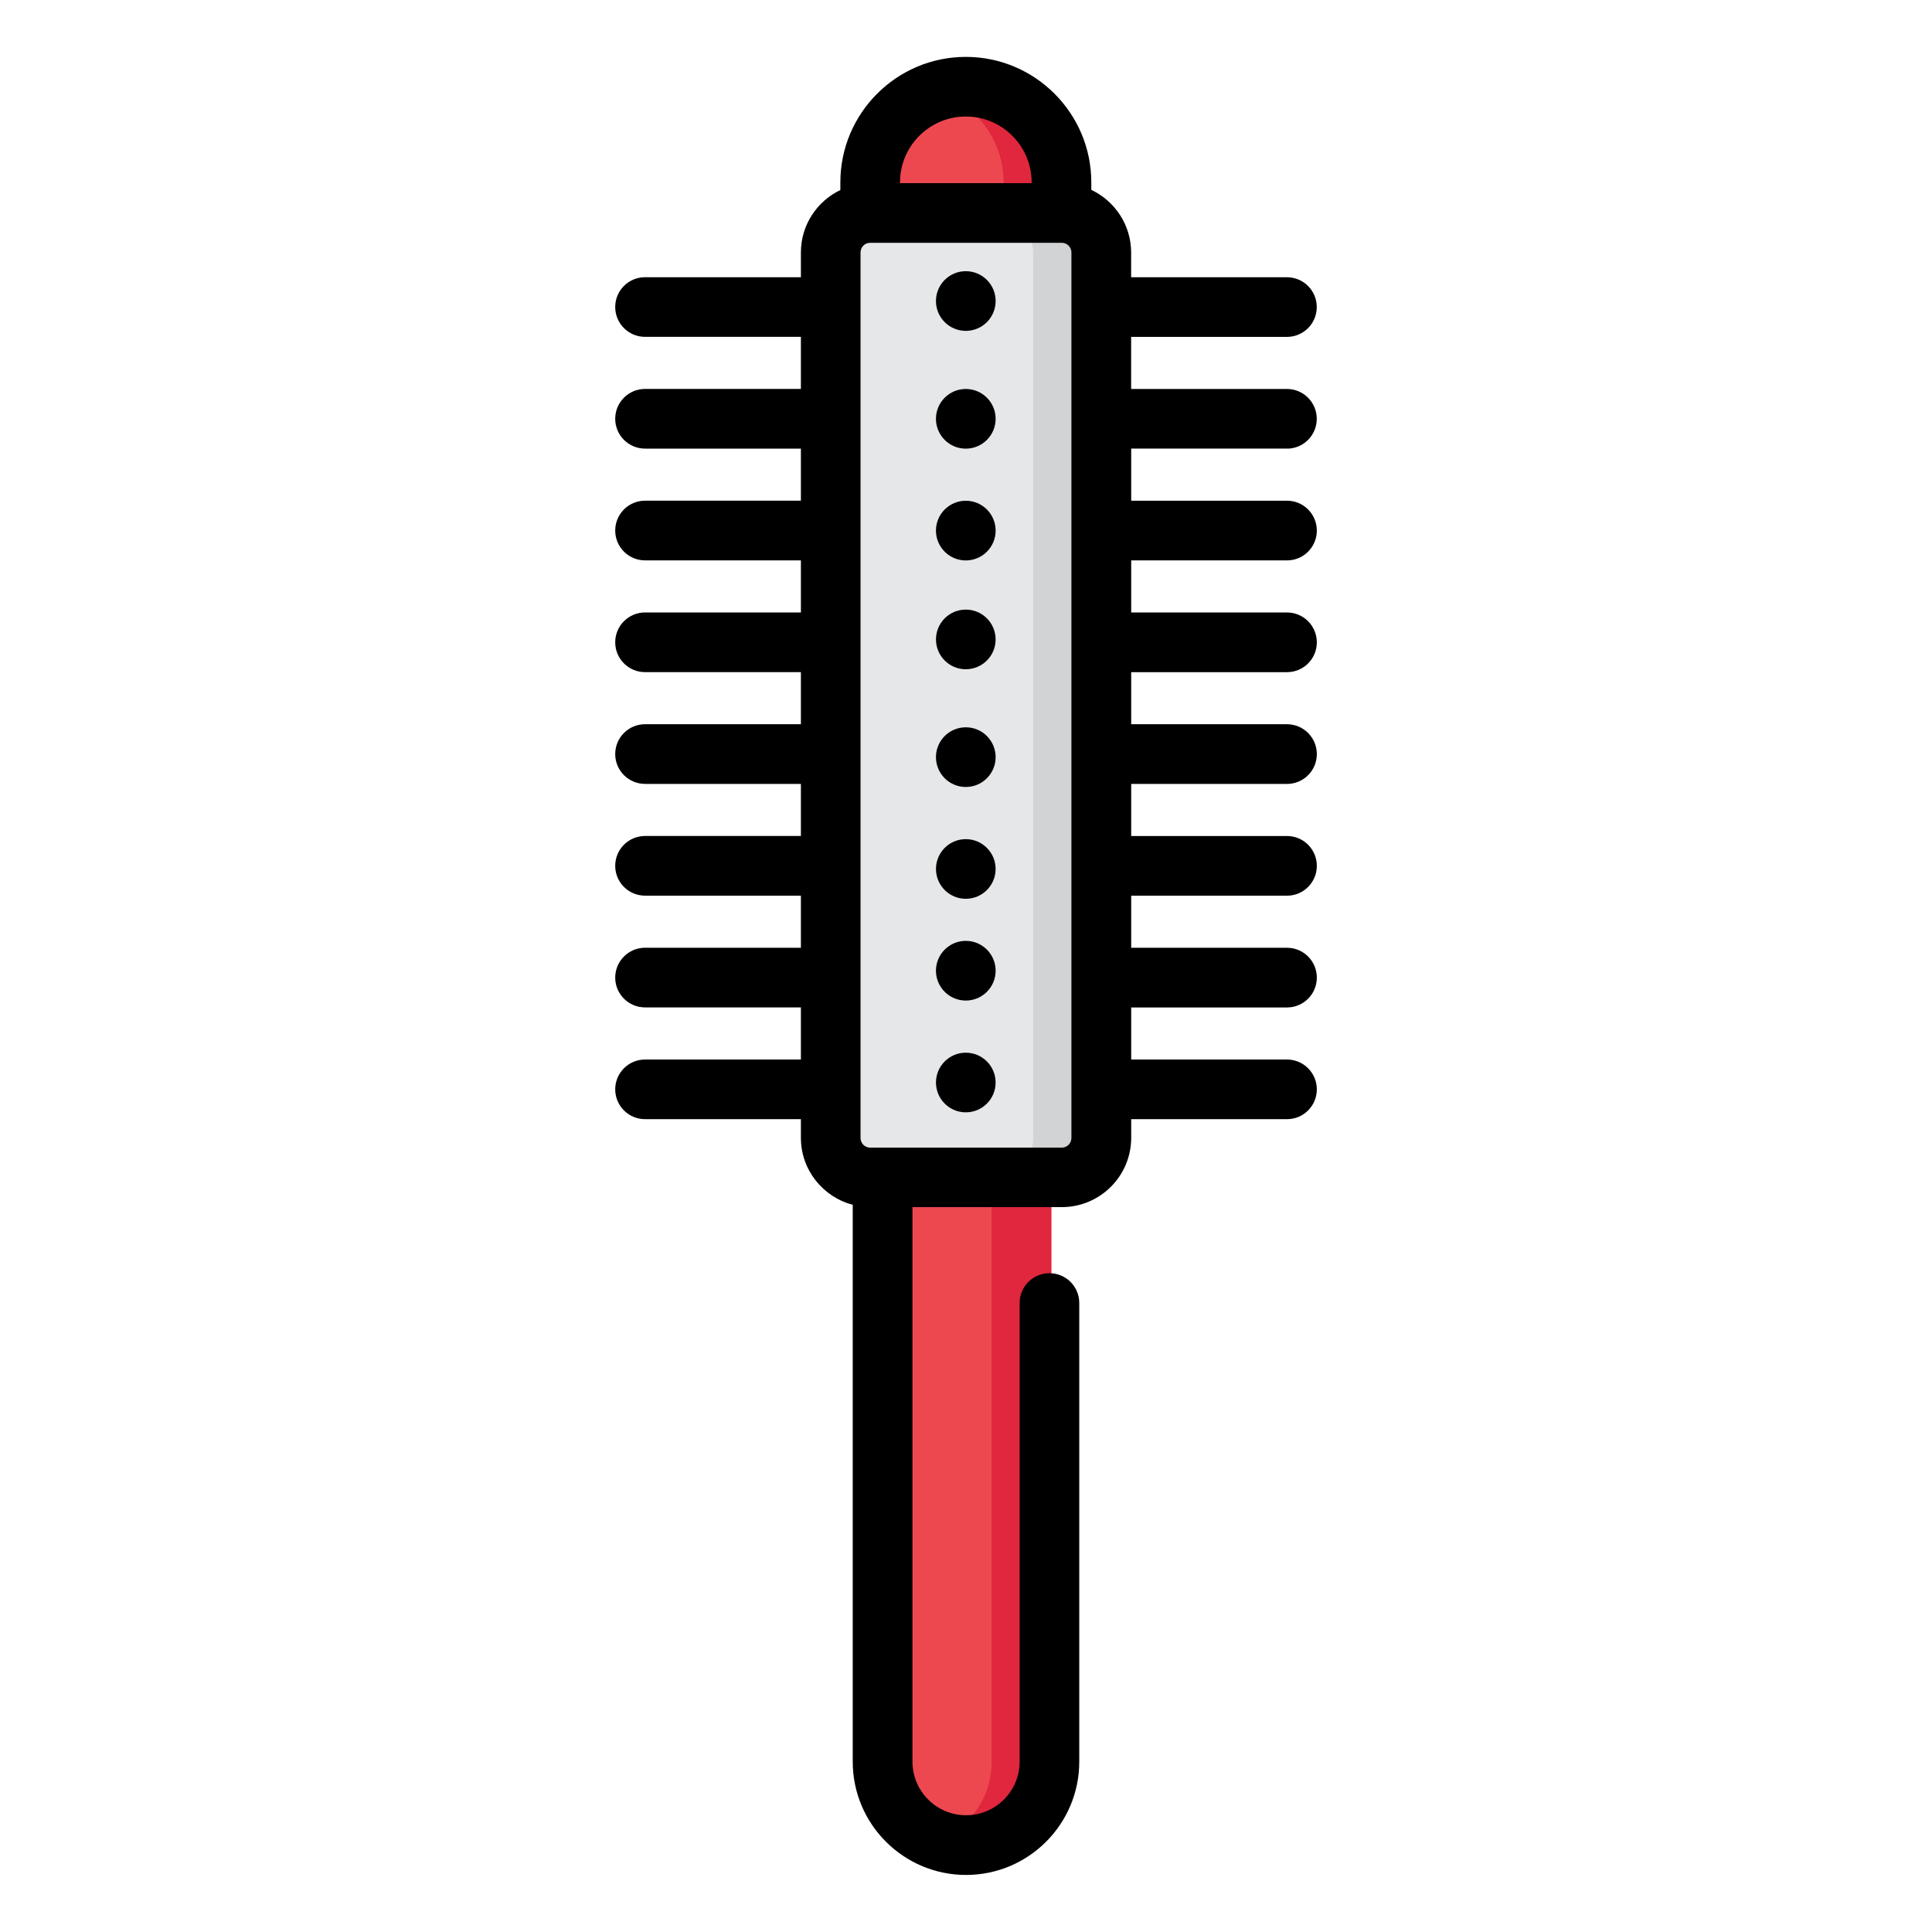 <?xml version="1.0" encoding="utf-8"?>
<!-- Generator: Adobe Illustrator 16.0.0, SVG Export Plug-In . SVG Version: 6.00 Build 0)  -->
<!DOCTYPE svg PUBLIC "-//W3C//DTD SVG 1.1//EN" "http://www.w3.org/Graphics/SVG/1.1/DTD/svg11.dtd">
<svg version="1.1" id="Layer_1" xmlns="http://www.w3.org/2000/svg" xmlns:xlink="http://www.w3.org/1999/xlink" x="0px" y="0px"
	 width="85px" height="85px" viewBox="0 0 85 85" enable-background="new 0 0 85 85" xml:space="preserve">
<g>
	<g>
		<path fill="#ED4850" d="M42.573,3.829L42.573,3.829c-2.322,0-4.207,1.885-4.207,4.207v1.568h8.416V8.036
			C46.782,5.714,44.899,3.829,42.573,3.829z"/>
		<path fill="#ED4850" d="M42.581,81.202L42.581,81.202c-2.025,0-3.67-1.643-3.67-3.67v-25.9h7.342v25.9
			C46.253,79.56,44.608,81.202,42.581,81.202z"/>
	</g>
	<g>
		<path fill="#E0273D" d="M42.573,3.829L42.573,3.829c-0.457,0-0.898,0.074-1.312,0.209c1.682,0.553,2.896,2.135,2.896,4v1.568
			h2.625V8.038C46.782,5.714,44.899,3.829,42.573,3.829z"/>
		<path fill="#E0273D" d="M43.626,51.632v25.9c0,1.564-0.98,2.896-2.357,3.424c0.408,0.156,0.85,0.246,1.312,0.246
			c2.027,0,3.672-1.643,3.672-3.67v-25.9H43.626L43.626,51.632z"/>
	</g>
	<path fill="#E6E7E8" d="M46.798,51.819h-8.432c-0.959,0-1.736-0.777-1.736-1.736V11.12c0-0.957,0.778-1.734,1.736-1.734h8.432
		c0.959,0,1.734,0.775,1.734,1.734v38.963C48.532,51.042,47.757,51.819,46.798,51.819z"/>
	<path fill="#D1D3D4" d="M46.798,9.386H43.72c0.959,0,1.734,0.775,1.734,1.734v38.963c0,0.959-0.775,1.736-1.734,1.736h3.078
		c0.959,0,1.734-0.777,1.734-1.736V11.12C48.532,10.161,47.757,9.386,46.798,9.386z"/>
	<circle cx="42.491" cy="13.244" r="1.313"/>
	<circle cx="42.491" cy="18.426" r="1.313"/>
	<circle cx="42.491" cy="23.344" r="1.313"/>
	<circle cx="42.491" cy="28.132" r="1.312"/>
	<circle cx="42.491" cy="33.311" r="1.313"/>
	<circle cx="42.491" cy="38.231" r="1.312"/>
	<circle cx="42.491" cy="42.707" r="1.313"/>
	<circle cx="42.491" cy="47.626" r="1.312"/>
	<path d="M56.62,19.739c0.727,0,1.312-0.588,1.312-1.312c0-0.727-0.588-1.314-1.312-1.314h-6.855v-2.291h6.855
		c0.727,0,1.312-0.588,1.312-1.312c0-0.727-0.588-1.312-1.312-1.312h-6.855v-1.088c0-1.217-0.719-2.266-1.752-2.756V8.024
		c0-3.045-2.477-5.521-5.521-5.521c-3.043,0-5.52,2.477-5.52,5.521V8.36c-1.025,0.492-1.736,1.537-1.736,2.748v1.088h-6.856
		c-0.726,0-1.313,0.586-1.313,1.312c0,0.725,0.589,1.312,1.313,1.312h6.856v2.291h-6.856c-0.726,0-1.313,0.588-1.313,1.314
		c0,0.725,0.589,1.312,1.313,1.312h6.856v2.291h-6.856c-0.726,0-1.313,0.588-1.313,1.314c0,0.725,0.589,1.312,1.313,1.312h6.856
		v2.291h-6.856c-0.726,0-1.313,0.588-1.313,1.314c0,0.725,0.589,1.312,1.313,1.312h6.856v2.291h-6.856
		c-0.726,0-1.313,0.588-1.313,1.314c0,0.725,0.589,1.312,1.313,1.312h6.856v2.291h-6.856c-0.726,0-1.313,0.588-1.313,1.314
		c0,0.725,0.589,1.312,1.313,1.312h6.856v2.291h-6.856c-0.726,0-1.313,0.588-1.313,1.314c0,0.725,0.589,1.311,1.313,1.311h6.856
		v2.293h-6.856c-0.726,0-1.313,0.588-1.313,1.312s0.589,1.312,1.313,1.312h6.856v0.82c0,1.416,0.972,2.604,2.281,2.947v24.502
		c0,2.748,2.236,4.982,4.984,4.982s4.982-2.234,4.982-4.982v-20.18c0-0.727-0.588-1.312-1.312-1.312
		c-0.727,0-1.312,0.588-1.312,1.312v20.18c0,1.299-1.057,2.355-2.357,2.355s-2.357-1.057-2.357-2.355v-24.4h6.572
		c1.682,0,3.051-1.367,3.051-3.049v-0.82h6.855c0.727,0,1.312-0.588,1.312-1.312s-0.588-1.312-1.312-1.312h-6.855v-2.291h6.855
		c0.727,0,1.312-0.588,1.312-1.312c0-0.727-0.588-1.314-1.312-1.314h-6.855v-2.291h6.855c0.727,0,1.312-0.588,1.312-1.312
		c0-0.727-0.588-1.314-1.312-1.314h-6.855v-2.291h6.855c0.727,0,1.312-0.588,1.312-1.312c0-0.727-0.588-1.314-1.312-1.314h-6.855
		v-2.291h6.855c0.727,0,1.312-0.588,1.312-1.312c0-0.727-0.588-1.314-1.312-1.314h-6.855v-2.291h6.855
		c0.727,0,1.312-0.588,1.312-1.312c0-0.727-0.588-1.314-1.312-1.314h-6.855v-2.293h6.854V19.739z M39.597,8.022
		c0-1.598,1.299-2.896,2.895-2.896c1.598,0,2.896,1.299,2.896,2.896v0.035h-5.791V8.022L39.597,8.022z M47.138,50.067
		c0,0.234-0.189,0.424-0.424,0.424h-8.431c-0.233,0-0.423-0.189-0.423-0.424V11.106c0-0.234,0.189-0.424,0.423-0.424H46.7h0.014
		c0.232,0,0.424,0.189,0.424,0.424V50.067z"/>
</g>
</svg>
